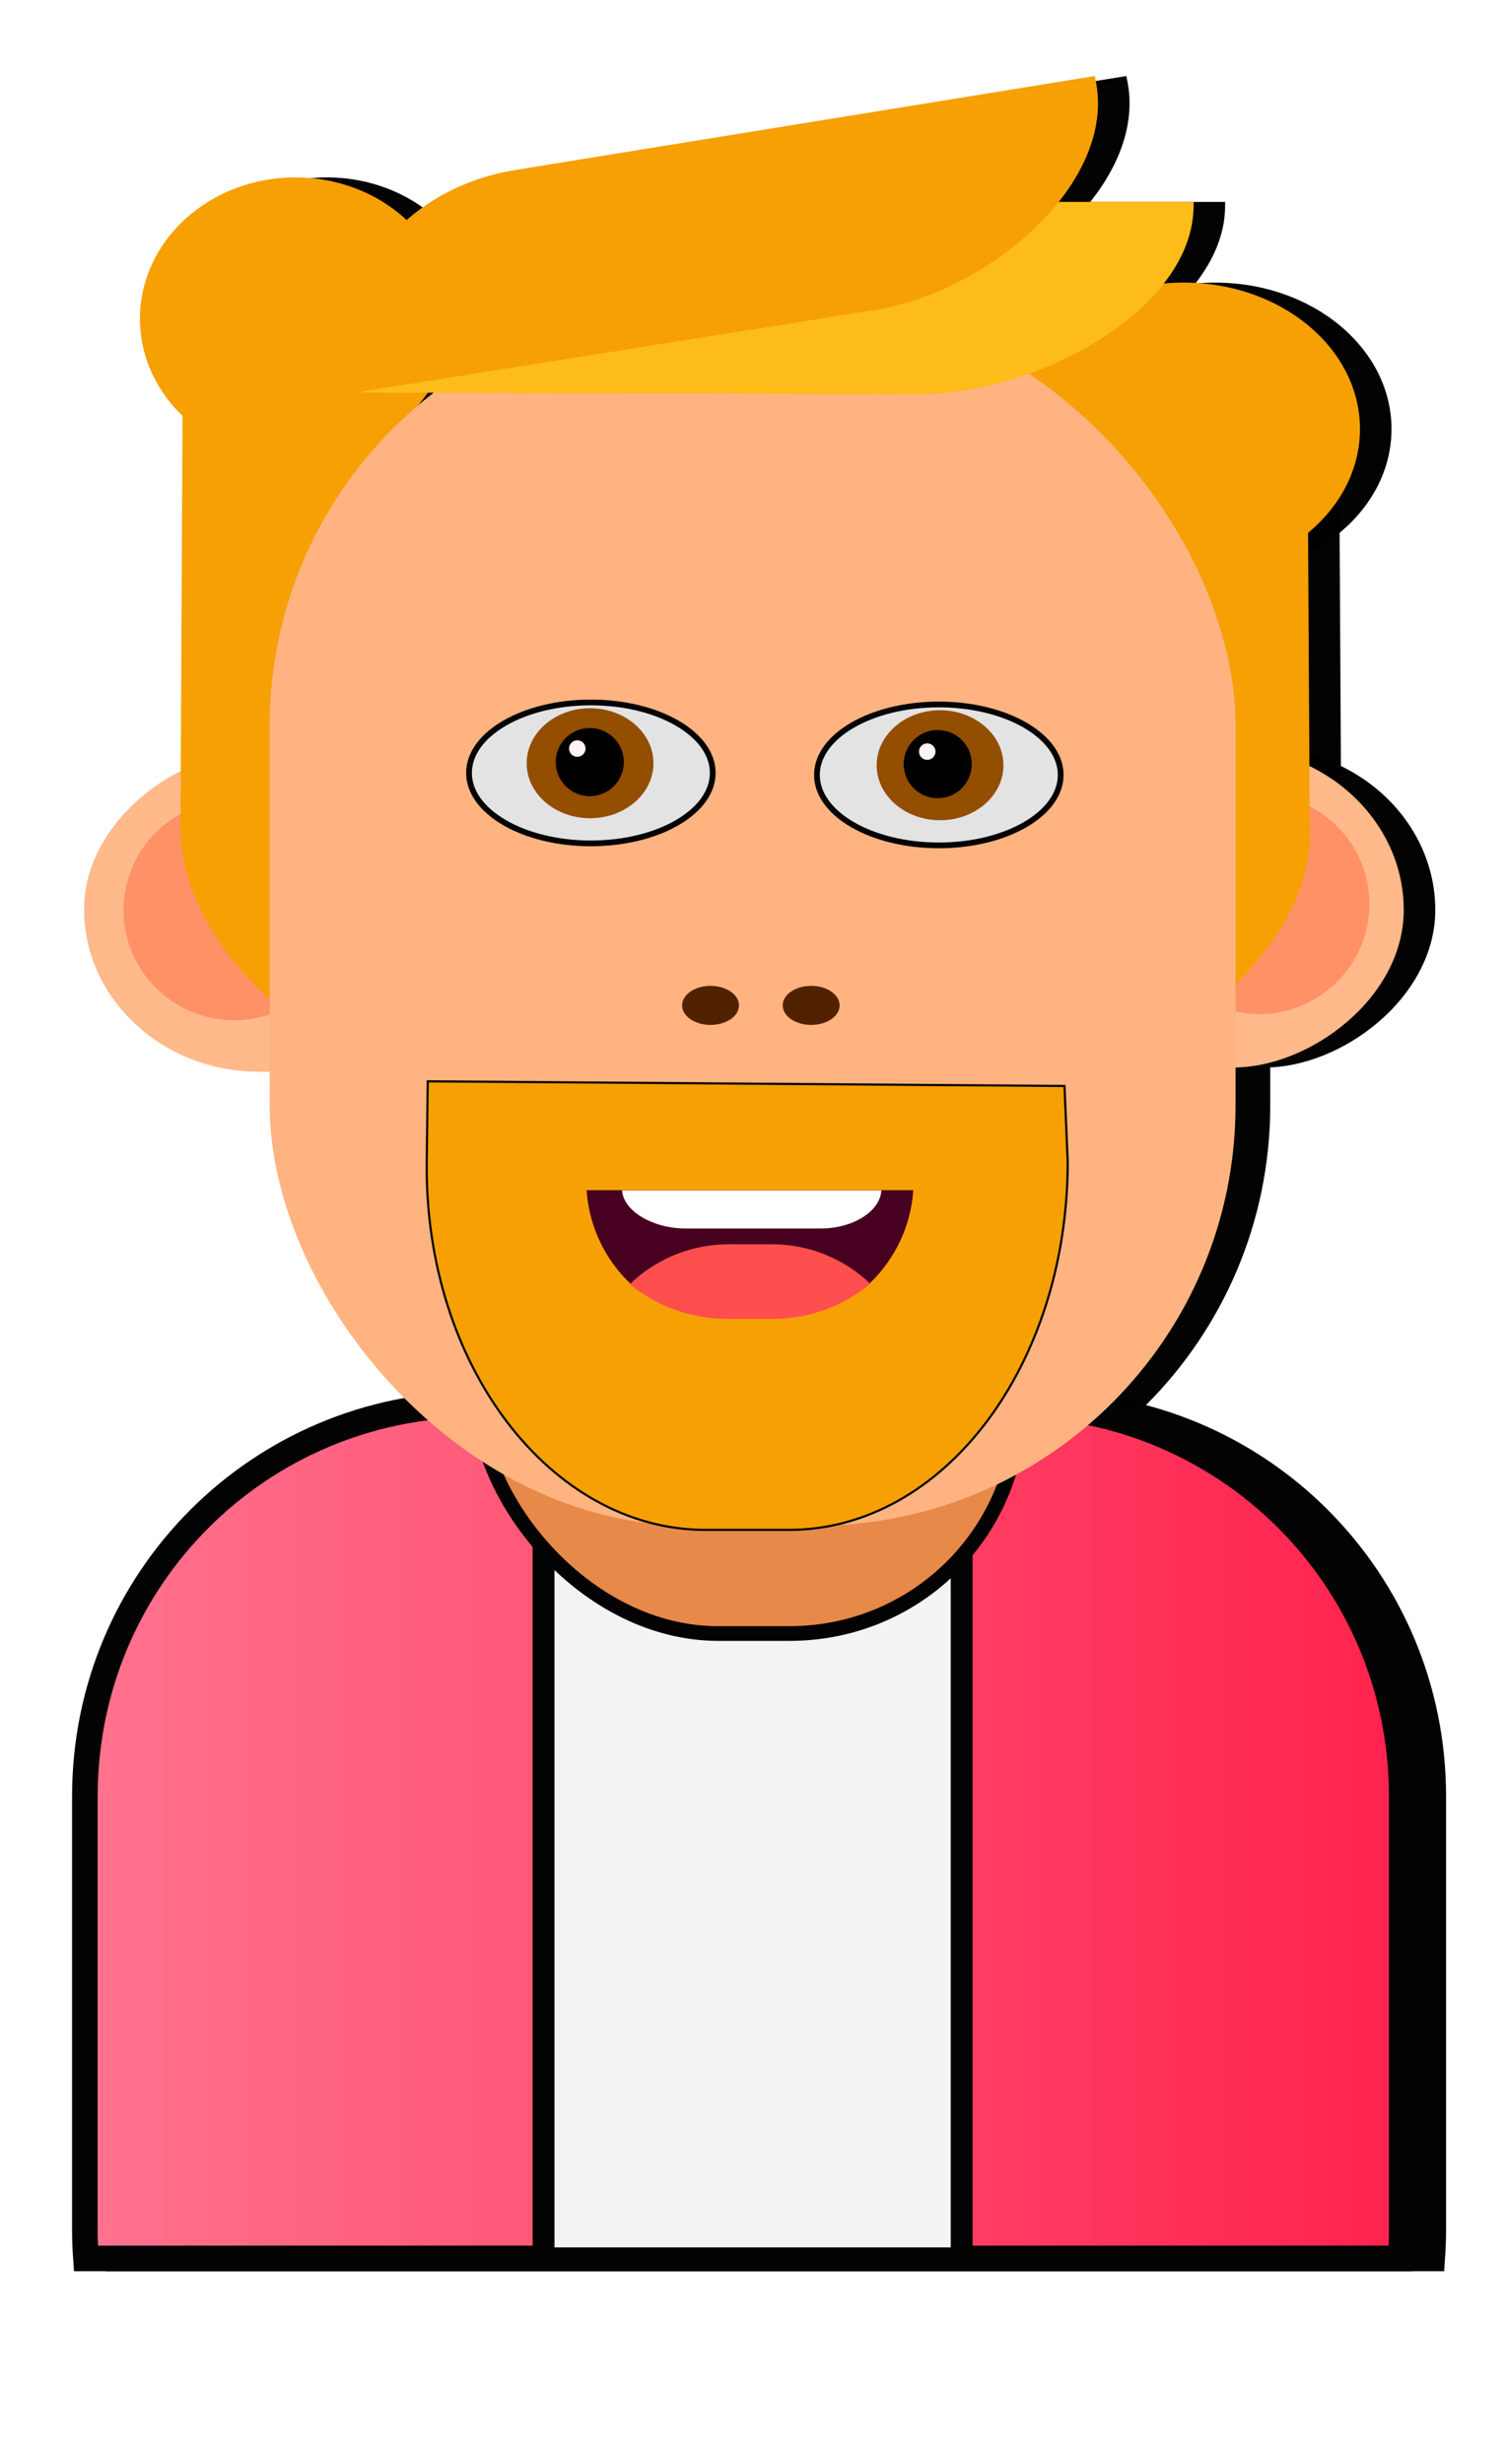 <?xml version="1.0" encoding="UTF-8" standalone="no"?>
<!-- Created with Inkscape (http://www.inkscape.org/) -->

<svg
   width="29.435mm"
   height="48.101mm"
   viewBox="0 0 29.435 48.101"
   version="1.1"
   id="svg34454"
   inkscape:version="1.2.1 (9c6d41e410, 2022-07-14)"
   sodipodi:docname="avatar_35.svg"
   xmlns:inkscape="http://www.inkscape.org/namespaces/inkscape"
   xmlns:sodipodi="http://sodipodi.sourceforge.net/DTD/sodipodi-0.dtd"
   xmlns:xlink="http://www.w3.org/1999/xlink"
   xmlns="http://www.w3.org/2000/svg"
   xmlns:svg="http://www.w3.org/2000/svg">
  <sodipodi:namedview
     id="namedview34456"
     pagecolor="#ffffff"
     bordercolor="#000000"
     borderopacity="0.25"
     inkscape:showpageshadow="2"
     inkscape:pageopacity="0.0"
     inkscape:pagecheckerboard="0"
     inkscape:deskcolor="#d1d1d1"
     inkscape:document-units="mm"
     showgrid="false"
     inkscape:zoom="2.1089995"
     inkscape:cx="-71.360851"
     inkscape:cy="24.182083"
     inkscape:window-width="1920"
     inkscape:window-height="1017"
     inkscape:window-x="-8"
     inkscape:window-y="-8"
     inkscape:window-maximized="1"
     inkscape:current-layer="g39312" />
  <defs
     id="defs34451">
    <linearGradient
       inkscape:collect="always"
       id="linearGradient12650">
      <stop
         style="stop-color:#ff738e;stop-opacity:1;"
         offset="0"
         id="stop12648" />
      <stop
         style="stop-color:#ff224d;stop-opacity:1;"
         offset="1"
         id="stop12646" />
    </linearGradient>
    <inkscape:path-effect
       effect="fillet_chamfer"
       id="path-effect19959"
       is_visible="true"
       lpeversion="1"
       nodesatellites_param="F,0,0,1,0,0,0,1 @ F,0,1,1,0,1.255,0,1 @ F,0,0,1,0,1.255,0,1 @ F,0,0,1,0,0,0,1"
       unit="px"
       method="auto"
       mode="F"
       radius="0"
       chamfer_steps="1"
       flexible="false"
       use_knot_distance="true"
       apply_no_radius="true"
       apply_with_radius="true"
       only_selected="false"
       hide_knots="false" />
    <inkscape:path-effect
       effect="fillet_chamfer"
       id="path-effect16060"
       is_visible="true"
       lpeversion="1"
       nodesatellites_param="F,0,0,1,0,0,0,1 @ F,0,1,1,0,1.255,0,1 @ F,0,0,1,0,1.255,0,1 @ F,0,0,1,0,0,0,1"
       unit="px"
       method="auto"
       mode="F"
       radius="0"
       chamfer_steps="1"
       flexible="false"
       use_knot_distance="true"
       apply_no_radius="true"
       apply_with_radius="true"
       only_selected="false"
       hide_knots="false" />
    <inkscape:path-effect
       effect="fillet_chamfer"
       id="path-effect16060-6"
       is_visible="true"
       lpeversion="1"
       nodesatellites_param="F,0,0,1,0,0,0,1 @ F,0,1,1,0,1.255,0,1 @ F,0,0,1,0,1.255,0,1 @ F,0,0,1,0,0,0,1"
       unit="px"
       method="auto"
       mode="F"
       radius="0"
       chamfer_steps="1"
       flexible="false"
       use_knot_distance="true"
       apply_no_radius="true"
       apply_with_radius="true"
       only_selected="false"
       hide_knots="false" />
    <filter
       inkscape:collect="always"
       style="color-interpolation-filters:sRGB"
       id="filter20324"
       x="-0.026"
       y="-0.01"
       width="1.051"
       height="1.027">
      <feGaussianBlur
         inkscape:collect="always"
         stdDeviation="0.206"
         id="feGaussianBlur20326" />
    </filter>
    <linearGradient
       inkscape:collect="always"
       xlink:href="#linearGradient12650"
       id="linearGradient12652"
       x1="172.23"
       y1="49.008"
       x2="201.666"
       y2="49.008"
       gradientUnits="userSpaceOnUse" />
  </defs>
  <g
     inkscape:label="Layer 1"
     inkscape:groupmode="layer"
     id="layer1"
     transform="translate(-92.444,-116.82)">
    <g
       id="g34449"
       transform="translate(-79.787,106.276)">
      <g
         id="g37249">
        <g
           id="g22068"
           transform="matrix(0.992,0,0,0.992,1.243,-0.875)">
          <g
             id="g19955"
             transform="matrix(0.898,0,0,0.898,19.744,3.539)"
             style="fill:#000000;fill-opacity:0.987;filter:url(#filter20324)">
            <g
               id="g19953"
               style="fill:#000000;fill-opacity:0.987">
              <g
                 id="g19895"
                 transform="matrix(0.786,0,0,0.765,152.304,-51.6)"
                 style="fill:#000000;fill-opacity:0.987">
                <rect
                   style="fill:#000000;fill-opacity:0.987;stroke-width:0.104"
                   id="rect19891"
                   width="9.157"
                   height="13.925"
                   x="100.169"
                   y="-39.611"
                   ry="4.797"
                   transform="matrix(0,1,-1,-0.014,0,0)"
                   inkscape:transform-center-x="-0.18754404"
                   inkscape:transform-center-y="0.0026622334" />
                <rect
                   style="fill:#000000;fill-opacity:0.987;stroke-width:0.104"
                   id="rect19893"
                   width="9.157"
                   height="13.925"
                   x="99.667"
                   y="-62.5"
                   ry="4.797"
                   transform="matrix(0,1,-1,-0.014,0,0)"
                   inkscape:transform-center-x="-0.18754404"
                   inkscape:transform-center-y="0.0026622334" />
              </g>
              <ellipse
                 style="fill:#000000;fill-opacity:0.987;fill-rule:evenodd;stroke-width:0.202"
                 id="ellipse19897"
                 cx="198.252"
                 cy="28.687"
                 rx="2.424"
                 ry="2.412" />
              <ellipse
                 style="fill:#000000;fill-opacity:0.987;fill-rule:evenodd;stroke-width:0.202"
                 id="ellipse19899"
                 cx="175.784"
                 cy="28.822"
                 rx="2.424"
                 ry="2.412" />
              <path
                 id="path19901"
                 style="fill:#000000;fill-opacity:0.987;stroke-width:0.094"
                 d="m 186.784,35.936 c -1.347,0 -2.532,0.666 -3.247,1.687 0.84,0.542 1.842,0.856 2.921,0.856 h 1.614 c 1.145,0 2.203,-0.354 3.073,-0.958 -0.721,-0.964 -1.871,-1.585 -3.173,-1.585 z" />
              <rect
                 style="fill:#000000;fill-opacity:0.987;stroke-width:0.122"
                 id="rect19903"
                 width="11.879"
                 height="14.976"
                 x="180.148"
                 y="30.368"
                 ry="5.159"
                 transform="matrix(1,0,0.023,1,0,0)" />
              <path
                 id="path19905"
                 style="fill:#000000;fill-opacity:0.987;stroke:#030303;stroke-width:0.561;stroke-dasharray:none;stroke-opacity:1"
                 d="m 181.099,39.651 c -4.758,0 -8.588,3.831 -8.588,8.589 v 9.486 c 0,0.215 0.008,0.428 0.023,0.639 h 28.828 c 0.015,-0.211 0.023,-0.424 0.023,-0.639 v -9.486 c 0,-4.758 -3.83,-8.589 -8.588,-8.589 z" />
              <rect
                 style="fill:#000000;fill-opacity:0.987;stroke:#030303;stroke-width:0.479;stroke-dasharray:none;stroke-opacity:1"
                 id="rect19907"
                 width="9.168"
                 height="16.415"
                 x="182.568"
                 y="41.948"
                 ry="0" />
              <rect
                 style="fill:#000000;fill-opacity:0.987;stroke:#030303;stroke-width:0.322;stroke-dasharray:none;stroke-opacity:1"
                 id="rect19909"
                 width="11.879"
                 height="14.976"
                 x="180.211"
                 y="29.696"
                 ry="5.159"
                 transform="matrix(1,0,0.023,1,0,0)" />
              <ellipse
                 style="fill:#000000;fill-opacity:0.987;stroke-width:0.267"
                 id="ellipse19911"
                 cx="-196.603"
                 cy="18.279"
                 rx="3.866"
                 ry="3.209"
                 transform="scale(-1,1)" />
              <path
                 id="path19913"
                 d="m 192.102,20.428 v 12.304 h 0.138 c 3.902,0 7.143,-3.116 7.129,-5.54 l -0.064,-11.167 h -0.115 c -3.915,0 -7.088,1.972 -7.088,4.404 z"
                 style="fill:#000000;fill-opacity:0.987;stroke-width:0.242"
                 sodipodi:nodetypes="scsscss" />
              <ellipse
                 style="fill:#000000;fill-opacity:0.987;stroke-width:0.246"
                 id="ellipse19915"
                 cx="177.127"
                 cy="15.861"
                 rx="3.408"
                 ry="3.096" />
              <path
                 id="path19917"
                 d="m 180.742,20.527 v 11.868 h -0.116 c -3.294,0 -6.031,-3.006 -6.019,-5.344 l 0.054,-10.772 h 0.097 c 3.305,0 5.984,1.902 5.984,4.248 z"
                 style="fill:#000000;fill-opacity:0.987;stroke-width:0.219"
                 sodipodi:nodetypes="scsscss" />
              <rect
                 style="fill:#000000;fill-opacity:0.987;stroke:#030303;stroke-width:0.139;stroke-dasharray:none;stroke-opacity:1"
                 id="rect19919"
                 width="21.178"
                 height="26.731"
                 x="176.563"
                 y="15.576"
                 ry="9.209" />
              <path
                 id="path19921"
                 style="fill:#000000;fill-opacity:0.987;stroke-width:0.166"
                 d="m 180.029,32.572 -0.022,1.76 c -0.055,4.47 2.726,8.069 6.111,8.069 h 1.832 c 3.385,0 6.111,-3.599 6.111,-8.069 l -0.071,-1.658 z"
                 sodipodi:nodetypes="csssscc" />
              <path
                 id="path19923"
                 d="m 183.397,13.302 h 13.424 v 0.08 c 0,2.263 -3.399,4.143 -6.045,4.135 l -12.184,-0.037 v -0.067 c 0,-2.271 2.151,-4.111 4.805,-4.111 z"
                 style="fill:#000000;fill-opacity:0.987;stroke-width:0.193"
                 sodipodi:nodetypes="scsscss"
                 inkscape:transform-center-x="-11.440388"
                 inkscape:transform-center-y="-2.4518104" />
              <path
                 id="path19925"
                 d="m 181.939,12.604 12.715,-2.06 0.017,0.08 c 0.483,2.255 -2.335,4.649 -4.842,5.047 l -11.548,1.833 -0.014,-0.066 c -0.485,-2.262 1.16,-4.426 3.673,-4.833 z"
                 style="fill:#000000;fill-opacity:0.987;stroke-width:0.19"
                 sodipodi:nodetypes="scsscss"
                 inkscape:transform-center-x="-10.226556"
                 inkscape:transform-center-y="-4.0317996" />
              <ellipse
                 style="fill:#000000;fill-opacity:0.987;stroke-width:0.065"
                 id="ellipse19927"
                 cx="186.23"
                 cy="30.908"
                 rx="0.624"
                 ry="0.428" />
              <ellipse
                 style="fill:#000000;fill-opacity:0.987;stroke:#030303;stroke-width:0.126;stroke-dasharray:none;stroke-opacity:1"
                 id="ellipse19929"
                 cx="-183.606"
                 cy="25.814"
                 rx="2.672"
                 ry="1.544"
                 transform="scale(-1,1)" />
              <ellipse
                 style="fill:#000000;fill-opacity:0.987;stroke-width:0.065"
                 id="ellipse19931"
                 cx="188.436"
                 cy="30.908"
                 rx="0.624"
                 ry="0.428" />
              <ellipse
                 style="fill:#000000;fill-opacity:0.987;fill-rule:evenodd;stroke-width:0.221"
                 id="ellipse19933"
                 cx="183.588"
                 cy="25.602"
                 rx="1.39"
                 ry="1.205" />
              <circle
                 style="fill:#000000;fill-opacity:0.987;fill-rule:evenodd;stroke-width:0.127"
                 id="circle19935"
                 cx="183.582"
                 cy="25.577"
                 r="0.747" />
              <circle
                 style="fill:#000000;fill-opacity:0.987;fill-rule:evenodd;stroke-width:0.381"
                 id="circle19937"
                 cx="-183.308"
                 cy="25.28"
                 r="0.181"
                 transform="scale(-1,1)" />
              <path
                 id="path19939"
                 style="fill:#000000;fill-opacity:0.987;stroke-width:0.074"
                 d="m 183.512,34.958 c 0.061,0.894 0.495,1.682 1.148,2.211 0.546,-0.467 1.255,-0.748 2.033,-0.748 h 0.938 c 0.746,0 1.428,0.259 1.964,0.691 0.615,-0.528 1.021,-1.292 1.08,-2.154 z" />
              <path
                 id="path19941"
                 style="fill:#000000;fill-opacity:0.987;stroke-width:0.079"
                 d="m 186.632,36.142 c -0.845,0 -1.609,0.332 -2.171,0.873 0.578,0.476 1.319,0.762 2.13,0.762 h 1.004 c 0.815,0 1.559,-0.289 2.138,-0.769 -0.561,-0.537 -1.322,-0.866 -2.163,-0.866 z" />
              <path
                 id="path19943"
                 style="fill:#000000;fill-opacity:0.987;stroke-width:0.078"
                 d="m 184.29,34.962 c 0.031,0.465 0.691,0.834 1.384,0.834 l 2.979,-5e-6 c 0.693,-2e-6 1.297,-0.372 1.322,-0.834 z"
                 sodipodi:nodetypes="ccccc"
                 inkscape:original-d="m 184.28968,34.962299 c 0.0162,0.24605 0.0605,0.559642 0.12912,0.833515 l 5.48789,-1.1e-5 c 0.0687,-0.273875 0.0511,-0.53583 0.0673,-0.833516 z"
                 inkscape:path-effect="#path-effect19959" />
              <ellipse
                 style="fill:#000000;fill-opacity:0.987;stroke:#030303;stroke-width:0.126;stroke-dasharray:none;stroke-opacity:1"
                 id="ellipse19945"
                 cx="-191.235"
                 cy="25.858"
                 rx="2.672"
                 ry="1.544"
                 transform="scale(-1,1)" />
              <ellipse
                 style="fill:#000000;fill-opacity:0.987;fill-rule:evenodd;stroke-width:0.221"
                 id="ellipse19947"
                 cx="191.262"
                 cy="25.646"
                 rx="1.39"
                 ry="1.205" />
              <circle
                 style="fill:#000000;fill-opacity:0.987;fill-rule:evenodd;stroke-width:0.127"
                 id="circle19949"
                 cx="191.211"
                 cy="25.621"
                 r="0.747" />
              <circle
                 style="fill:#000000;fill-opacity:0.987;fill-rule:evenodd;stroke-width:0.381"
                 id="circle19951"
                 cx="-190.981"
                 cy="25.347"
                 r="0.181"
                 transform="scale(-1,1)" />
            </g>
          </g>
          <g
             id="g19889"
             transform="matrix(0.898,0,0,0.898,19.123,3.539)">
            <g
               id="g39312">
              <g
                 id="g15581"
                 transform="matrix(0.786,0,0,0.765,152.304,-51.6)"
                 style="fill:#ffb98a;fill-opacity:1">
                <rect
                   style="fill:#ffb98a;fill-opacity:1;stroke-width:0.104"
                   id="rect15577"
                   width="9.157"
                   height="13.925"
                   x="100.169"
                   y="-39.611"
                   ry="4.797"
                   transform="matrix(0,1,-1,-0.014,0,0)"
                   inkscape:transform-center-x="-0.18754404"
                   inkscape:transform-center-y="0.0026622334" />
                <rect
                   style="fill:#ffb98a;fill-opacity:1;stroke-width:0.104"
                   id="rect15579"
                   width="9.157"
                   height="13.925"
                   x="99.667"
                   y="-62.5"
                   ry="4.797"
                   transform="matrix(0,1,-1,-0.014,0,0)"
                   inkscape:transform-center-x="-0.18754404"
                   inkscape:transform-center-y="0.0026622334" />
              </g>
              <ellipse
                 style="fill:#ff885e;fill-opacity:0.81;fill-rule:evenodd;stroke-width:0.202"
                 id="ellipse16064"
                 cx="198.252"
                 cy="28.687"
                 rx="2.424"
                 ry="2.412" />
              <ellipse
                 style="fill:#ff885e;fill-opacity:0.81;fill-rule:evenodd;stroke-width:0.202"
                 id="path16062"
                 cx="175.784"
                 cy="28.822"
                 rx="2.424"
                 ry="2.412" />
              <path
                 id="path15595"
                 style="fill:#ff4e4e;fill-opacity:1;stroke-width:0.094"
                 d="m 186.784,35.936 c -1.347,0 -2.532,0.666 -3.247,1.687 0.84,0.542 1.842,0.856 2.921,0.856 h 1.614 c 1.145,0 2.203,-0.354 3.073,-0.958 -0.721,-0.964 -1.871,-1.585 -3.173,-1.585 z" />
              <rect
                 style="fill:#d38d5f;fill-opacity:1;stroke-width:0.122"
                 id="rect15569"
                 width="11.879"
                 height="14.976"
                 x="180.148"
                 y="30.368"
                 ry="5.159"
                 transform="matrix(1,0,0.023,1,0,0)" />
              <path
                 id="path15571"
                 style="fill:url(#linearGradient12652);fill-opacity:1;stroke:#030303;stroke-width:0.561;stroke-dasharray:none;stroke-opacity:1"
                 d="m 181.099,39.651 c -4.758,0 -8.588,3.831 -8.588,8.589 v 9.486 c 0,0.215 0.008,0.428 0.023,0.639 h 28.828 c 0.015,-0.211 0.023,-0.424 0.023,-0.639 v -9.486 c 0,-4.758 -3.83,-8.589 -8.588,-8.589 z" />
              <rect
                 style="fill:#f3f3f3;fill-opacity:1;stroke:#030303;stroke-width:0.479;stroke-dasharray:none;stroke-opacity:1"
                 id="rect15573"
                 width="9.168"
                 height="16.415"
                 x="182.568"
                 y="41.948"
                 ry="0" />
              <rect
                 style="fill:#e78949;fill-opacity:1;stroke:#030303;stroke-width:0.322;stroke-dasharray:none;stroke-opacity:1"
                 id="rect15575"
                 width="11.879"
                 height="14.976"
                 x="180.211"
                 y="29.696"
                 ry="5.159"
                 transform="matrix(1,0,0.023,1,0,0)" />
              <ellipse
                 style="fill:#f6a003;fill-opacity:1;stroke-width:0.267"
                 id="ellipse15583"
                 cx="-196.603"
                 cy="18.279"
                 rx="3.866"
                 ry="3.209"
                 transform="scale(-1,1)" />
              <path
                 id="path15585"
                 d="m 192.102,20.428 v 12.304 h 0.138 c 3.902,0 7.143,-3.116 7.129,-5.54 l -0.064,-11.167 h -0.115 c -3.915,0 -7.088,1.972 -7.088,4.404 z"
                 style="fill:#f6a003;fill-opacity:1;stroke-width:0.242"
                 sodipodi:nodetypes="scsscss" />
              <ellipse
                 style="fill:#f6a003;fill-opacity:1;stroke-width:0.246"
                 id="ellipse15587"
                 cx="177.127"
                 cy="15.861"
                 rx="3.408"
                 ry="3.096" />
              <path
                 id="path15589"
                 d="m 180.742,20.527 v 11.868 h -0.116 c -3.294,0 -6.031,-3.006 -6.019,-5.344 l 0.054,-10.772 h 0.097 c 3.305,0 5.984,1.902 5.984,4.248 z"
                 style="fill:#f6a003;fill-opacity:1;stroke-width:0.219"
                 sodipodi:nodetypes="scsscss" />
              <rect
                 style="fill:#ffb380;stroke:none;stroke-width:0.139;stroke-dasharray:none;stroke-opacity:1"
                 id="rect15591"
                 width="21.178"
                 height="26.731"
                 x="176.563"
                 y="15.576"
                 ry="9.209" />
              <path
                 id="path16544"
                 style="fill:#f6a003;fill-opacity:1;stroke-width:0.047;stroke:#030303;stroke-opacity:1;stroke-dasharray:none"
                 d="m 180.029,32.572 -0.022,1.76 c -0.055,4.47 2.726,8.069 6.111,8.069 h 1.832 c 3.385,0 6.111,-3.599 6.111,-8.069 l -0.071,-1.658 z"
                 sodipodi:nodetypes="csssscc" />
              <path
                 id="path15601"
                 d="m 183.397,13.302 h 13.424 v 0.08 c 0,2.263 -3.399,4.143 -6.045,4.135 l -12.184,-0.037 v -0.067 c 0,-2.271 2.151,-4.111 4.805,-4.111 z"
                 style="fill:#fdbc19;fill-opacity:1;stroke-width:0.193"
                 sodipodi:nodetypes="scsscss"
                 inkscape:transform-center-x="-11.440388"
                 inkscape:transform-center-y="-2.4518104" />
              <path
                 id="path15603"
                 d="m 181.939,12.604 12.715,-2.06 0.017,0.08 c 0.483,2.255 -2.335,4.649 -4.842,5.047 l -11.548,1.833 -0.014,-0.066 c -0.485,-2.262 1.16,-4.426 3.673,-4.833 z"
                 style="fill:#f6a003;fill-opacity:1;stroke-width:0.19"
                 sodipodi:nodetypes="scsscss"
                 inkscape:transform-center-x="-10.226556"
                 inkscape:transform-center-y="-4.0317996" />
              <ellipse
                 style="fill:#522200;fill-opacity:1;stroke-width:0.065"
                 id="ellipse15605"
                 cx="186.23"
                 cy="30.908"
                 rx="0.624"
                 ry="0.428" />
              <ellipse
                 style="fill:#e3e3e3;fill-opacity:1;stroke:#030303;stroke-width:0.126;stroke-dasharray:none;stroke-opacity:1"
                 id="ellipse16193"
                 cx="-183.606"
                 cy="25.814"
                 rx="2.672"
                 ry="1.544"
                 transform="scale(-1,1)" />
              <ellipse
                 style="fill:#522200;fill-opacity:1;stroke-width:0.065"
                 id="ellipse16268"
                 cx="188.436"
                 cy="30.908"
                 rx="0.624"
                 ry="0.428" />
              <ellipse
                 style="fill:#934e00;fill-opacity:1;fill-rule:evenodd;stroke-width:0.221"
                 id="path37288"
                 cx="183.588"
                 cy="25.602"
                 rx="1.39"
                 ry="1.205" />
              <circle
                 style="fill:#000000;fill-opacity:1;fill-rule:evenodd;stroke-width:0.127"
                 id="path37772"
                 cx="183.582"
                 cy="25.577"
                 r="0.747" />
              <circle
                 style="fill:#fff4f4;fill-opacity:1;fill-rule:evenodd;stroke-width:0.381"
                 id="circle37774"
                 cx="-183.308"
                 cy="25.28"
                 r="0.181"
                 transform="scale(-1,1)" />
              <path
                 id="path15593-4"
                 style="fill:#47001f;fill-opacity:1;stroke-width:0.074"
                 d="m 183.512,34.958 c 0.061,0.894 0.495,1.682 1.148,2.211 0.546,-0.467 1.255,-0.748 2.033,-0.748 h 0.938 c 0.746,0 1.428,0.259 1.964,0.691 0.615,-0.528 1.021,-1.292 1.08,-2.154 z" />
              <path
                 id="path15690-5"
                 style="fill:#ff4e4e;fill-opacity:1;stroke-width:0.079"
                 d="m 186.632,36.142 c -0.845,0 -1.609,0.332 -2.171,0.873 0.578,0.476 1.319,0.762 2.13,0.762 h 1.004 c 0.815,0 1.559,-0.289 2.138,-0.769 -0.561,-0.537 -1.322,-0.866 -2.163,-0.866 z" />
              <path
                 id="path16056-9"
                 style="fill:#ffffff;stroke-width:0.078"
                 d="m 184.29,34.962 c 0.031,0.465 0.691,0.834 1.384,0.834 l 2.979,-5e-6 c 0.693,-2e-6 1.297,-0.372 1.322,-0.834 z"
                 sodipodi:nodetypes="ccccc"
                 inkscape:original-d="m 184.28968,34.962299 c 0.0162,0.24605 0.0605,0.559642 0.12912,0.833515 l 5.48789,-1.1e-5 c 0.0687,-0.273875 0.0511,-0.53583 0.0673,-0.833516 z"
                 inkscape:path-effect="#path-effect16060-6" />
              <ellipse
                 style="fill:#e3e3e3;fill-opacity:1;stroke:#030303;stroke-width:0.126;stroke-dasharray:none;stroke-opacity:1"
                 id="ellipse275"
                 cx="-191.235"
                 cy="25.858"
                 rx="2.672"
                 ry="1.544"
                 transform="scale(-1,1)" />
              <ellipse
                 style="fill:#934e00;fill-opacity:1;fill-rule:evenodd;stroke-width:0.221"
                 id="ellipse277"
                 cx="191.262"
                 cy="25.646"
                 rx="1.39"
                 ry="1.205" />
              <circle
                 style="fill:#000000;fill-opacity:1;fill-rule:evenodd;stroke-width:0.127"
                 id="circle279"
                 cx="191.211"
                 cy="25.621"
                 r="0.747" />
              <circle
                 style="fill:#fff4f4;fill-opacity:1;fill-rule:evenodd;stroke-width:0.381"
                 id="circle281"
                 cx="-190.981"
                 cy="25.347"
                 r="0.181"
                 transform="scale(-1,1)" />
            </g>
          </g>
        </g>
      </g>
    </g>
  </g>
</svg>
